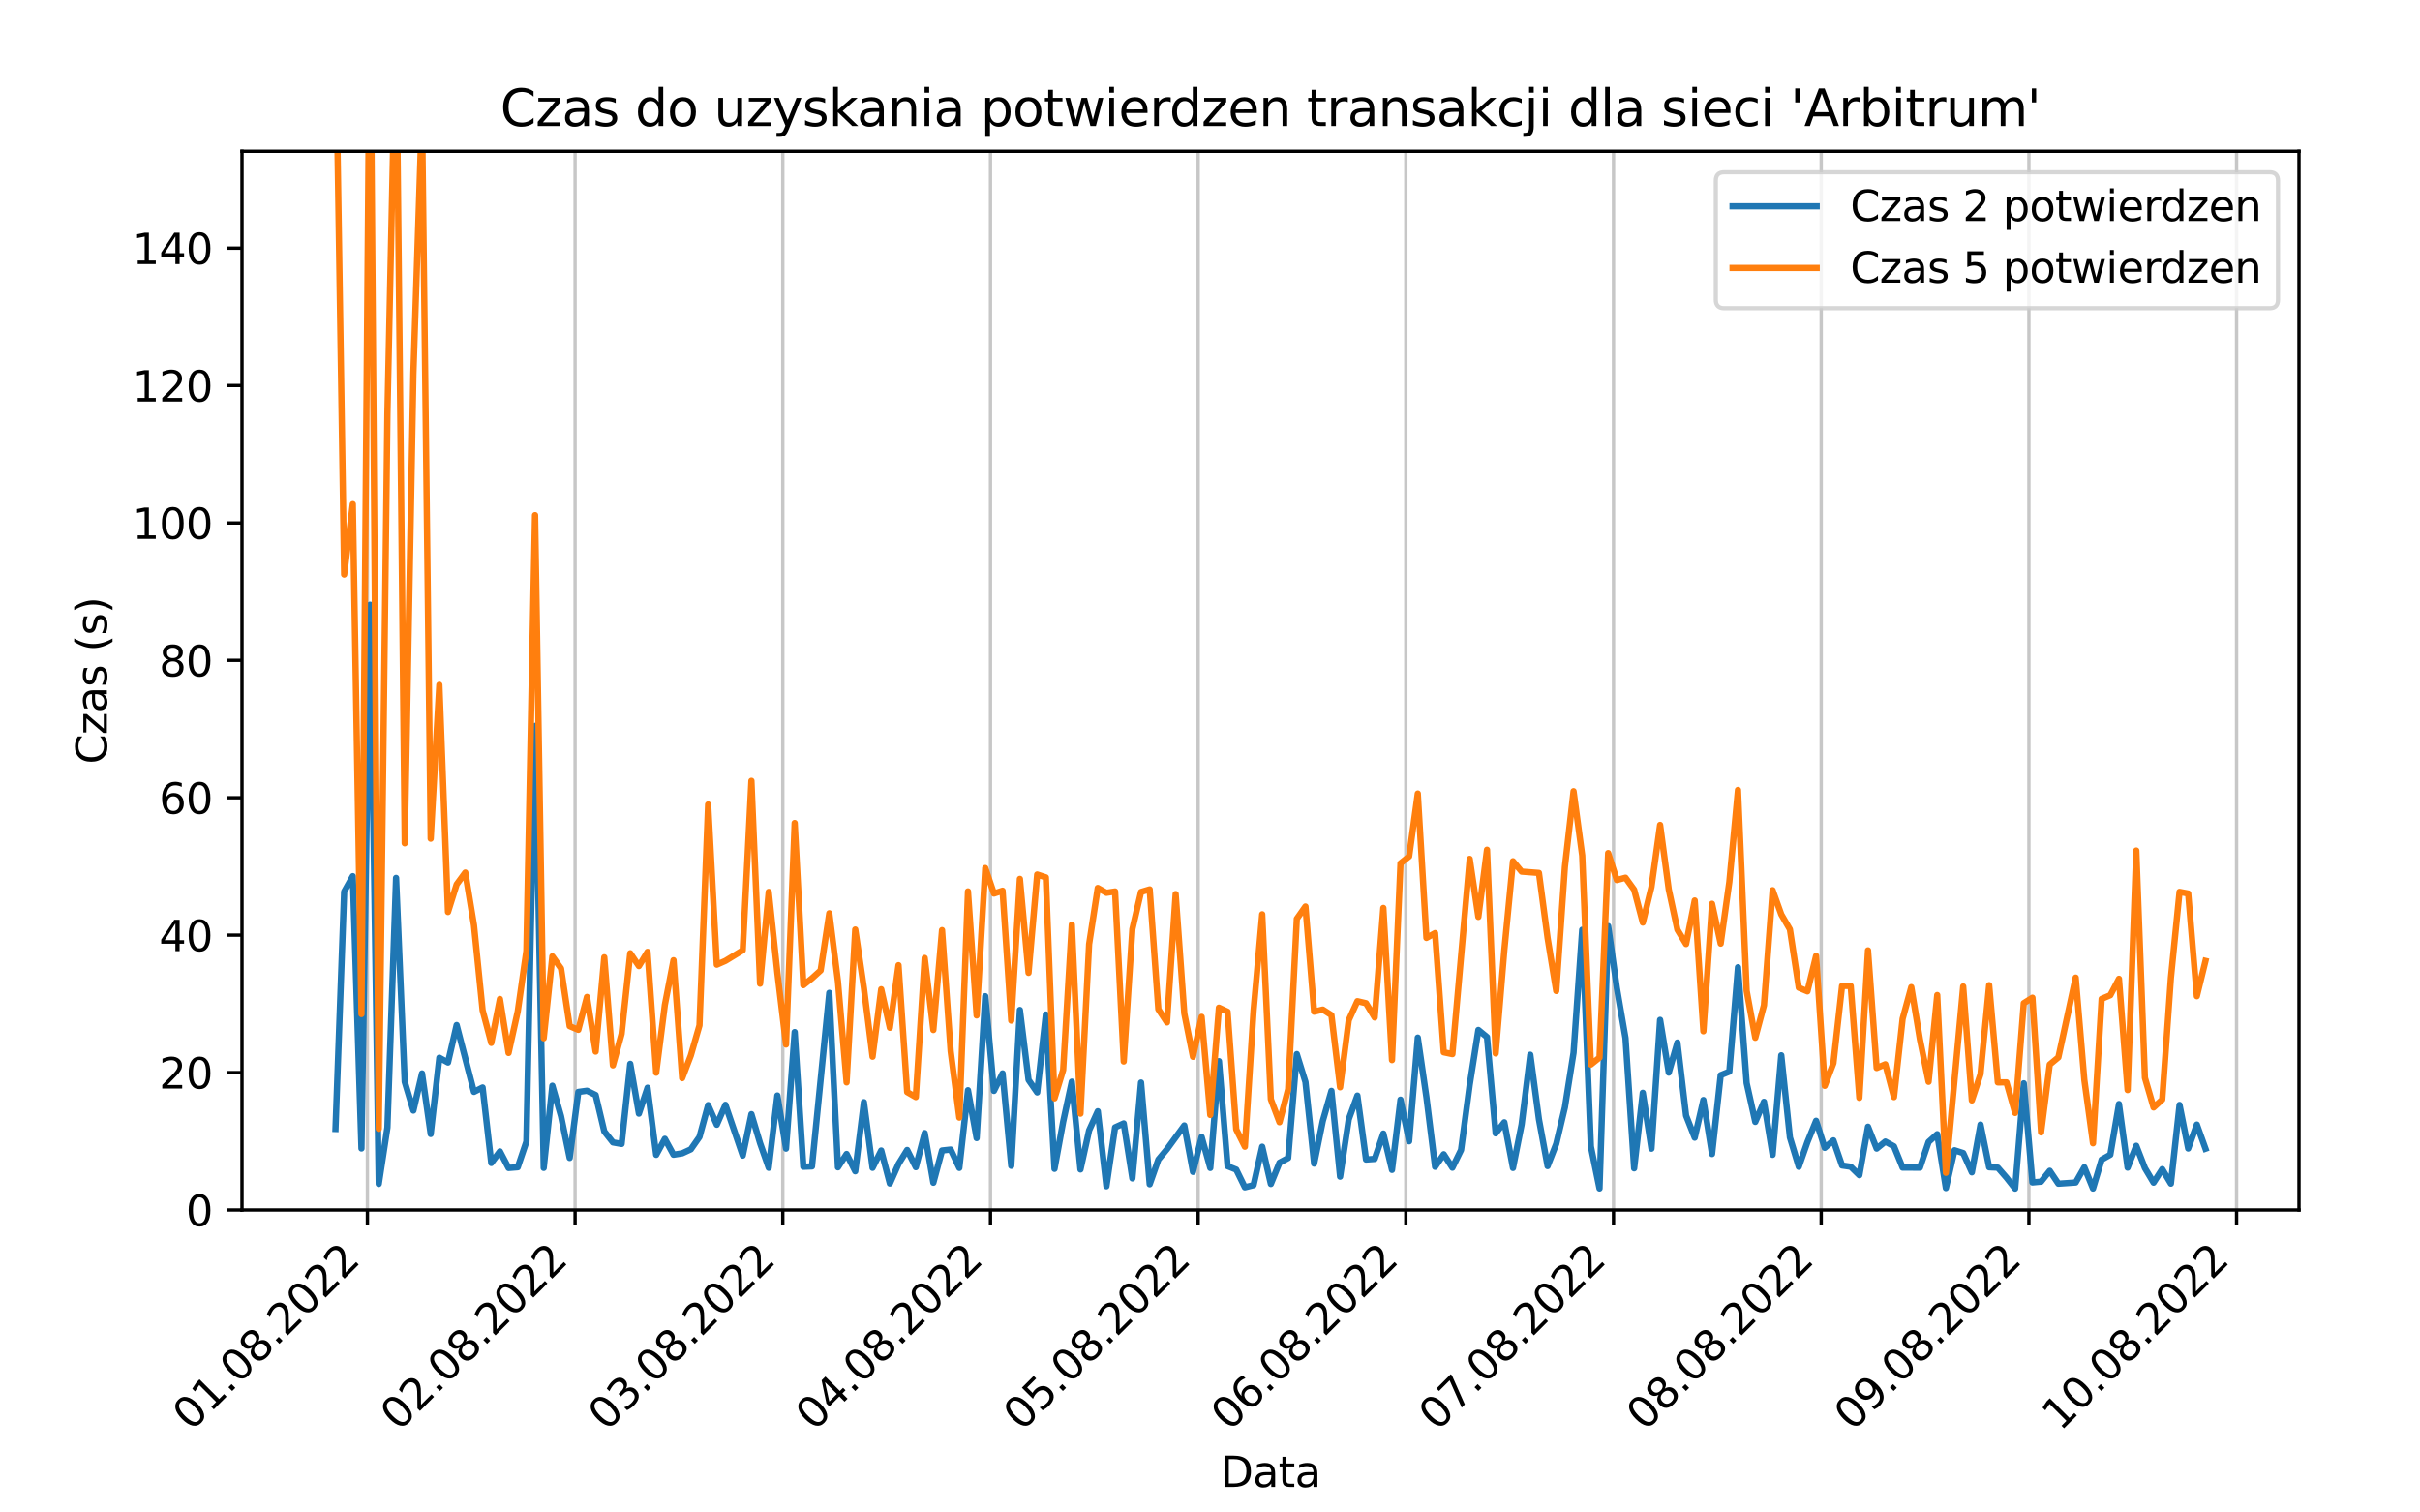 <?xml version="1.0" encoding="utf-8" standalone="no"?>
<!DOCTYPE svg PUBLIC "-//W3C//DTD SVG 1.1//EN"
  "http://www.w3.org/Graphics/SVG/1.1/DTD/svg11.dtd">
<svg xmlns:xlink="http://www.w3.org/1999/xlink" width="576pt" height="360pt" viewBox="0 0 576 360" xmlns="http://www.w3.org/2000/svg" version="1.1">
 <defs>
  <style type="text/css">*{stroke-linejoin: round; stroke-linecap: butt}</style>
 </defs>
 <g id="figure_1">
  <g id="patch_1">
   <path d="M 0 360 
L 576 360 
L 576 0 
L 0 0 
z
" style="fill: #ffffff"/>
  </g>
  <g id="axes_1">
   <g id="patch_2">
    <path d="M 57.6 288 
L 547.2 288 
L 547.2 36 
L 57.6 36 
z
" style="fill: #ffffff"/>
   </g>
   <g id="matplotlib.axis_1">
    <g id="xtick_1">
     <g id="line2d_1">
      <path d="M 87.451 288 
L 87.451 36 
" clip-path="url(#p857c6079a5)" style="fill: none; stroke: #b0b0b0; stroke-opacity: 0.7; stroke-width: 0.8; stroke-linecap: square"/>
     </g>
     <g id="line2d_2">
      <defs>
       <path id="m5931362753" d="M 0 0 
L 0 3.5 
" style="stroke: #000000; stroke-width: 0.8"/>
      </defs>
      <g>
       <use xlink:href="#m5931362753" x="87.451" y="288" style="stroke: #000000; stroke-width: 0.8"/>
      </g>
     </g>
     <g id="text_1">
      <!-- 01.08.2022 -->
      <g transform="translate(45.494 340.859)rotate(-45)scale(0.1 -0.1)">
       <defs>
        <path id="DejaVuSans-30" d="M 2034 4250 
Q 1547 4250 1301 3770 
Q 1056 3291 1056 2328 
Q 1056 1369 1301 889 
Q 1547 409 2034 409 
Q 2525 409 2770 889 
Q 3016 1369 3016 2328 
Q 3016 3291 2770 3770 
Q 2525 4250 2034 4250 
z
M 2034 4750 
Q 2819 4750 3233 4129 
Q 3647 3509 3647 2328 
Q 3647 1150 3233 529 
Q 2819 -91 2034 -91 
Q 1250 -91 836 529 
Q 422 1150 422 2328 
Q 422 3509 836 4129 
Q 1250 4750 2034 4750 
z
" transform="scale(0.016)"/>
        <path id="DejaVuSans-31" d="M 794 531 
L 1825 531 
L 1825 4091 
L 703 3866 
L 703 4441 
L 1819 4666 
L 2450 4666 
L 2450 531 
L 3481 531 
L 3481 0 
L 794 0 
L 794 531 
z
" transform="scale(0.016)"/>
        <path id="DejaVuSans-2e" d="M 684 794 
L 1344 794 
L 1344 0 
L 684 0 
L 684 794 
z
" transform="scale(0.016)"/>
        <path id="DejaVuSans-38" d="M 2034 2216 
Q 1584 2216 1326 1975 
Q 1069 1734 1069 1313 
Q 1069 891 1326 650 
Q 1584 409 2034 409 
Q 2484 409 2743 651 
Q 3003 894 3003 1313 
Q 3003 1734 2745 1975 
Q 2488 2216 2034 2216 
z
M 1403 2484 
Q 997 2584 770 2862 
Q 544 3141 544 3541 
Q 544 4100 942 4425 
Q 1341 4750 2034 4750 
Q 2731 4750 3128 4425 
Q 3525 4100 3525 3541 
Q 3525 3141 3298 2862 
Q 3072 2584 2669 2484 
Q 3125 2378 3379 2068 
Q 3634 1759 3634 1313 
Q 3634 634 3220 271 
Q 2806 -91 2034 -91 
Q 1263 -91 848 271 
Q 434 634 434 1313 
Q 434 1759 690 2068 
Q 947 2378 1403 2484 
z
M 1172 3481 
Q 1172 3119 1398 2916 
Q 1625 2713 2034 2713 
Q 2441 2713 2670 2916 
Q 2900 3119 2900 3481 
Q 2900 3844 2670 4047 
Q 2441 4250 2034 4250 
Q 1625 4250 1398 4047 
Q 1172 3844 1172 3481 
z
" transform="scale(0.016)"/>
        <path id="DejaVuSans-32" d="M 1228 531 
L 3431 531 
L 3431 0 
L 469 0 
L 469 531 
Q 828 903 1448 1529 
Q 2069 2156 2228 2338 
Q 2531 2678 2651 2914 
Q 2772 3150 2772 3378 
Q 2772 3750 2511 3984 
Q 2250 4219 1831 4219 
Q 1534 4219 1204 4116 
Q 875 4013 500 3803 
L 500 4441 
Q 881 4594 1212 4672 
Q 1544 4750 1819 4750 
Q 2544 4750 2975 4387 
Q 3406 4025 3406 3419 
Q 3406 3131 3298 2873 
Q 3191 2616 2906 2266 
Q 2828 2175 2409 1742 
Q 1991 1309 1228 531 
z
" transform="scale(0.016)"/>
       </defs>
       <use xlink:href="#DejaVuSans-30"/>
       <use xlink:href="#DejaVuSans-31" x="63.623"/>
       <use xlink:href="#DejaVuSans-2e" x="127.246"/>
       <use xlink:href="#DejaVuSans-30" x="159.033"/>
       <use xlink:href="#DejaVuSans-38" x="222.656"/>
       <use xlink:href="#DejaVuSans-2e" x="286.279"/>
       <use xlink:href="#DejaVuSans-32" x="318.066"/>
       <use xlink:href="#DejaVuSans-30" x="381.689"/>
       <use xlink:href="#DejaVuSans-32" x="445.312"/>
       <use xlink:href="#DejaVuSans-32" x="508.936"/>
      </g>
     </g>
    </g>
    <g id="xtick_2">
     <g id="line2d_3">
      <path d="M 136.883 288 
L 136.883 36 
" clip-path="url(#p857c6079a5)" style="fill: none; stroke: #b0b0b0; stroke-opacity: 0.7; stroke-width: 0.8; stroke-linecap: square"/>
     </g>
     <g id="line2d_4">
      <g>
       <use xlink:href="#m5931362753" x="136.883" y="288" style="stroke: #000000; stroke-width: 0.8"/>
      </g>
     </g>
     <g id="text_2">
      <!-- 02.08.2022 -->
      <g transform="translate(94.927 340.859)rotate(-45)scale(0.1 -0.1)">
       <use xlink:href="#DejaVuSans-30"/>
       <use xlink:href="#DejaVuSans-32" x="63.623"/>
       <use xlink:href="#DejaVuSans-2e" x="127.246"/>
       <use xlink:href="#DejaVuSans-30" x="159.033"/>
       <use xlink:href="#DejaVuSans-38" x="222.656"/>
       <use xlink:href="#DejaVuSans-2e" x="286.279"/>
       <use xlink:href="#DejaVuSans-32" x="318.066"/>
       <use xlink:href="#DejaVuSans-30" x="381.689"/>
       <use xlink:href="#DejaVuSans-32" x="445.312"/>
       <use xlink:href="#DejaVuSans-32" x="508.936"/>
      </g>
     </g>
    </g>
    <g id="xtick_3">
     <g id="line2d_5">
      <path d="M 186.316 288 
L 186.316 36 
" clip-path="url(#p857c6079a5)" style="fill: none; stroke: #b0b0b0; stroke-opacity: 0.7; stroke-width: 0.8; stroke-linecap: square"/>
     </g>
     <g id="line2d_6">
      <g>
       <use xlink:href="#m5931362753" x="186.316" y="288" style="stroke: #000000; stroke-width: 0.8"/>
      </g>
     </g>
     <g id="text_3">
      <!-- 03.08.2022 -->
      <g transform="translate(144.359 340.859)rotate(-45)scale(0.1 -0.1)">
       <defs>
        <path id="DejaVuSans-33" d="M 2597 2516 
Q 3050 2419 3304 2112 
Q 3559 1806 3559 1356 
Q 3559 666 3084 287 
Q 2609 -91 1734 -91 
Q 1441 -91 1130 -33 
Q 819 25 488 141 
L 488 750 
Q 750 597 1062 519 
Q 1375 441 1716 441 
Q 2309 441 2620 675 
Q 2931 909 2931 1356 
Q 2931 1769 2642 2001 
Q 2353 2234 1838 2234 
L 1294 2234 
L 1294 2753 
L 1863 2753 
Q 2328 2753 2575 2939 
Q 2822 3125 2822 3475 
Q 2822 3834 2567 4026 
Q 2313 4219 1838 4219 
Q 1578 4219 1281 4162 
Q 984 4106 628 3988 
L 628 4550 
Q 988 4650 1302 4700 
Q 1616 4750 1894 4750 
Q 2613 4750 3031 4423 
Q 3450 4097 3450 3541 
Q 3450 3153 3228 2886 
Q 3006 2619 2597 2516 
z
" transform="scale(0.016)"/>
       </defs>
       <use xlink:href="#DejaVuSans-30"/>
       <use xlink:href="#DejaVuSans-33" x="63.623"/>
       <use xlink:href="#DejaVuSans-2e" x="127.246"/>
       <use xlink:href="#DejaVuSans-30" x="159.033"/>
       <use xlink:href="#DejaVuSans-38" x="222.656"/>
       <use xlink:href="#DejaVuSans-2e" x="286.279"/>
       <use xlink:href="#DejaVuSans-32" x="318.066"/>
       <use xlink:href="#DejaVuSans-30" x="381.689"/>
       <use xlink:href="#DejaVuSans-32" x="445.312"/>
       <use xlink:href="#DejaVuSans-32" x="508.936"/>
      </g>
     </g>
    </g>
    <g id="xtick_4">
     <g id="line2d_7">
      <path d="M 235.748 288 
L 235.748 36 
" clip-path="url(#p857c6079a5)" style="fill: none; stroke: #b0b0b0; stroke-opacity: 0.7; stroke-width: 0.8; stroke-linecap: square"/>
     </g>
     <g id="line2d_8">
      <g>
       <use xlink:href="#m5931362753" x="235.748" y="288" style="stroke: #000000; stroke-width: 0.8"/>
      </g>
     </g>
     <g id="text_4">
      <!-- 04.08.2022 -->
      <g transform="translate(193.791 340.859)rotate(-45)scale(0.1 -0.1)">
       <defs>
        <path id="DejaVuSans-34" d="M 2419 4116 
L 825 1625 
L 2419 1625 
L 2419 4116 
z
M 2253 4666 
L 3047 4666 
L 3047 1625 
L 3713 1625 
L 3713 1100 
L 3047 1100 
L 3047 0 
L 2419 0 
L 2419 1100 
L 313 1100 
L 313 1709 
L 2253 4666 
z
" transform="scale(0.016)"/>
       </defs>
       <use xlink:href="#DejaVuSans-30"/>
       <use xlink:href="#DejaVuSans-34" x="63.623"/>
       <use xlink:href="#DejaVuSans-2e" x="127.246"/>
       <use xlink:href="#DejaVuSans-30" x="159.033"/>
       <use xlink:href="#DejaVuSans-38" x="222.656"/>
       <use xlink:href="#DejaVuSans-2e" x="286.279"/>
       <use xlink:href="#DejaVuSans-32" x="318.066"/>
       <use xlink:href="#DejaVuSans-30" x="381.689"/>
       <use xlink:href="#DejaVuSans-32" x="445.312"/>
       <use xlink:href="#DejaVuSans-32" x="508.936"/>
      </g>
     </g>
    </g>
    <g id="xtick_5">
     <g id="line2d_9">
      <path d="M 285.18 288 
L 285.18 36 
" clip-path="url(#p857c6079a5)" style="fill: none; stroke: #b0b0b0; stroke-opacity: 0.7; stroke-width: 0.8; stroke-linecap: square"/>
     </g>
     <g id="line2d_10">
      <g>
       <use xlink:href="#m5931362753" x="285.18" y="288" style="stroke: #000000; stroke-width: 0.8"/>
      </g>
     </g>
     <g id="text_5">
      <!-- 05.08.2022 -->
      <g transform="translate(243.223 340.859)rotate(-45)scale(0.1 -0.1)">
       <defs>
        <path id="DejaVuSans-35" d="M 691 4666 
L 3169 4666 
L 3169 4134 
L 1269 4134 
L 1269 2991 
Q 1406 3038 1543 3061 
Q 1681 3084 1819 3084 
Q 2600 3084 3056 2656 
Q 3513 2228 3513 1497 
Q 3513 744 3044 326 
Q 2575 -91 1722 -91 
Q 1428 -91 1123 -41 
Q 819 9 494 109 
L 494 744 
Q 775 591 1075 516 
Q 1375 441 1709 441 
Q 2250 441 2565 725 
Q 2881 1009 2881 1497 
Q 2881 1984 2565 2268 
Q 2250 2553 1709 2553 
Q 1456 2553 1204 2497 
Q 953 2441 691 2322 
L 691 4666 
z
" transform="scale(0.016)"/>
       </defs>
       <use xlink:href="#DejaVuSans-30"/>
       <use xlink:href="#DejaVuSans-35" x="63.623"/>
       <use xlink:href="#DejaVuSans-2e" x="127.246"/>
       <use xlink:href="#DejaVuSans-30" x="159.033"/>
       <use xlink:href="#DejaVuSans-38" x="222.656"/>
       <use xlink:href="#DejaVuSans-2e" x="286.279"/>
       <use xlink:href="#DejaVuSans-32" x="318.066"/>
       <use xlink:href="#DejaVuSans-30" x="381.689"/>
       <use xlink:href="#DejaVuSans-32" x="445.312"/>
       <use xlink:href="#DejaVuSans-32" x="508.936"/>
      </g>
     </g>
    </g>
    <g id="xtick_6">
     <g id="line2d_11">
      <path d="M 334.613 288 
L 334.613 36 
" clip-path="url(#p857c6079a5)" style="fill: none; stroke: #b0b0b0; stroke-opacity: 0.7; stroke-width: 0.8; stroke-linecap: square"/>
     </g>
     <g id="line2d_12">
      <g>
       <use xlink:href="#m5931362753" x="334.613" y="288" style="stroke: #000000; stroke-width: 0.8"/>
      </g>
     </g>
     <g id="text_6">
      <!-- 06.08.2022 -->
      <g transform="translate(292.656 340.859)rotate(-45)scale(0.1 -0.1)">
       <defs>
        <path id="DejaVuSans-36" d="M 2113 2584 
Q 1688 2584 1439 2293 
Q 1191 2003 1191 1497 
Q 1191 994 1439 701 
Q 1688 409 2113 409 
Q 2538 409 2786 701 
Q 3034 994 3034 1497 
Q 3034 2003 2786 2293 
Q 2538 2584 2113 2584 
z
M 3366 4563 
L 3366 3988 
Q 3128 4100 2886 4159 
Q 2644 4219 2406 4219 
Q 1781 4219 1451 3797 
Q 1122 3375 1075 2522 
Q 1259 2794 1537 2939 
Q 1816 3084 2150 3084 
Q 2853 3084 3261 2657 
Q 3669 2231 3669 1497 
Q 3669 778 3244 343 
Q 2819 -91 2113 -91 
Q 1303 -91 875 529 
Q 447 1150 447 2328 
Q 447 3434 972 4092 
Q 1497 4750 2381 4750 
Q 2619 4750 2861 4703 
Q 3103 4656 3366 4563 
z
" transform="scale(0.016)"/>
       </defs>
       <use xlink:href="#DejaVuSans-30"/>
       <use xlink:href="#DejaVuSans-36" x="63.623"/>
       <use xlink:href="#DejaVuSans-2e" x="127.246"/>
       <use xlink:href="#DejaVuSans-30" x="159.033"/>
       <use xlink:href="#DejaVuSans-38" x="222.656"/>
       <use xlink:href="#DejaVuSans-2e" x="286.279"/>
       <use xlink:href="#DejaVuSans-32" x="318.066"/>
       <use xlink:href="#DejaVuSans-30" x="381.689"/>
       <use xlink:href="#DejaVuSans-32" x="445.312"/>
       <use xlink:href="#DejaVuSans-32" x="508.936"/>
      </g>
     </g>
    </g>
    <g id="xtick_7">
     <g id="line2d_13">
      <path d="M 384.045 288 
L 384.045 36 
" clip-path="url(#p857c6079a5)" style="fill: none; stroke: #b0b0b0; stroke-opacity: 0.7; stroke-width: 0.8; stroke-linecap: square"/>
     </g>
     <g id="line2d_14">
      <g>
       <use xlink:href="#m5931362753" x="384.045" y="288" style="stroke: #000000; stroke-width: 0.8"/>
      </g>
     </g>
     <g id="text_7">
      <!-- 07.08.2022 -->
      <g transform="translate(342.088 340.859)rotate(-45)scale(0.1 -0.1)">
       <defs>
        <path id="DejaVuSans-37" d="M 525 4666 
L 3525 4666 
L 3525 4397 
L 1831 0 
L 1172 0 
L 2766 4134 
L 525 4134 
L 525 4666 
z
" transform="scale(0.016)"/>
       </defs>
       <use xlink:href="#DejaVuSans-30"/>
       <use xlink:href="#DejaVuSans-37" x="63.623"/>
       <use xlink:href="#DejaVuSans-2e" x="127.246"/>
       <use xlink:href="#DejaVuSans-30" x="159.033"/>
       <use xlink:href="#DejaVuSans-38" x="222.656"/>
       <use xlink:href="#DejaVuSans-2e" x="286.279"/>
       <use xlink:href="#DejaVuSans-32" x="318.066"/>
       <use xlink:href="#DejaVuSans-30" x="381.689"/>
       <use xlink:href="#DejaVuSans-32" x="445.312"/>
       <use xlink:href="#DejaVuSans-32" x="508.936"/>
      </g>
     </g>
    </g>
    <g id="xtick_8">
     <g id="line2d_15">
      <path d="M 433.477 288 
L 433.477 36 
" clip-path="url(#p857c6079a5)" style="fill: none; stroke: #b0b0b0; stroke-opacity: 0.7; stroke-width: 0.8; stroke-linecap: square"/>
     </g>
     <g id="line2d_16">
      <g>
       <use xlink:href="#m5931362753" x="433.477" y="288" style="stroke: #000000; stroke-width: 0.8"/>
      </g>
     </g>
     <g id="text_8">
      <!-- 08.08.2022 -->
      <g transform="translate(391.52 340.859)rotate(-45)scale(0.1 -0.1)">
       <use xlink:href="#DejaVuSans-30"/>
       <use xlink:href="#DejaVuSans-38" x="63.623"/>
       <use xlink:href="#DejaVuSans-2e" x="127.246"/>
       <use xlink:href="#DejaVuSans-30" x="159.033"/>
       <use xlink:href="#DejaVuSans-38" x="222.656"/>
       <use xlink:href="#DejaVuSans-2e" x="286.279"/>
       <use xlink:href="#DejaVuSans-32" x="318.066"/>
       <use xlink:href="#DejaVuSans-30" x="381.689"/>
       <use xlink:href="#DejaVuSans-32" x="445.312"/>
       <use xlink:href="#DejaVuSans-32" x="508.936"/>
      </g>
     </g>
    </g>
    <g id="xtick_9">
     <g id="line2d_17">
      <path d="M 482.909 288 
L 482.909 36 
" clip-path="url(#p857c6079a5)" style="fill: none; stroke: #b0b0b0; stroke-opacity: 0.7; stroke-width: 0.8; stroke-linecap: square"/>
     </g>
     <g id="line2d_18">
      <g>
       <use xlink:href="#m5931362753" x="482.909" y="288" style="stroke: #000000; stroke-width: 0.8"/>
      </g>
     </g>
     <g id="text_9">
      <!-- 09.08.2022 -->
      <g transform="translate(440.953 340.859)rotate(-45)scale(0.1 -0.1)">
       <defs>
        <path id="DejaVuSans-39" d="M 703 97 
L 703 672 
Q 941 559 1184 500 
Q 1428 441 1663 441 
Q 2288 441 2617 861 
Q 2947 1281 2994 2138 
Q 2813 1869 2534 1725 
Q 2256 1581 1919 1581 
Q 1219 1581 811 2004 
Q 403 2428 403 3163 
Q 403 3881 828 4315 
Q 1253 4750 1959 4750 
Q 2769 4750 3195 4129 
Q 3622 3509 3622 2328 
Q 3622 1225 3098 567 
Q 2575 -91 1691 -91 
Q 1453 -91 1209 -44 
Q 966 3 703 97 
z
M 1959 2075 
Q 2384 2075 2632 2365 
Q 2881 2656 2881 3163 
Q 2881 3666 2632 3958 
Q 2384 4250 1959 4250 
Q 1534 4250 1286 3958 
Q 1038 3666 1038 3163 
Q 1038 2656 1286 2365 
Q 1534 2075 1959 2075 
z
" transform="scale(0.016)"/>
       </defs>
       <use xlink:href="#DejaVuSans-30"/>
       <use xlink:href="#DejaVuSans-39" x="63.623"/>
       <use xlink:href="#DejaVuSans-2e" x="127.246"/>
       <use xlink:href="#DejaVuSans-30" x="159.033"/>
       <use xlink:href="#DejaVuSans-38" x="222.656"/>
       <use xlink:href="#DejaVuSans-2e" x="286.279"/>
       <use xlink:href="#DejaVuSans-32" x="318.066"/>
       <use xlink:href="#DejaVuSans-30" x="381.689"/>
       <use xlink:href="#DejaVuSans-32" x="445.312"/>
       <use xlink:href="#DejaVuSans-32" x="508.936"/>
      </g>
     </g>
    </g>
    <g id="xtick_10">
     <g id="line2d_19">
      <path d="M 532.342 288 
L 532.342 36 
" clip-path="url(#p857c6079a5)" style="fill: none; stroke: #b0b0b0; stroke-opacity: 0.7; stroke-width: 0.8; stroke-linecap: square"/>
     </g>
     <g id="line2d_20">
      <g>
       <use xlink:href="#m5931362753" x="532.342" y="288" style="stroke: #000000; stroke-width: 0.8"/>
      </g>
     </g>
     <g id="text_10">
      <!-- 10.08.2022 -->
      <g transform="translate(490.385 340.859)rotate(-45)scale(0.1 -0.1)">
       <use xlink:href="#DejaVuSans-31"/>
       <use xlink:href="#DejaVuSans-30" x="63.623"/>
       <use xlink:href="#DejaVuSans-2e" x="127.246"/>
       <use xlink:href="#DejaVuSans-30" x="159.033"/>
       <use xlink:href="#DejaVuSans-38" x="222.656"/>
       <use xlink:href="#DejaVuSans-2e" x="286.279"/>
       <use xlink:href="#DejaVuSans-32" x="318.066"/>
       <use xlink:href="#DejaVuSans-30" x="381.689"/>
       <use xlink:href="#DejaVuSans-32" x="445.312"/>
       <use xlink:href="#DejaVuSans-32" x="508.936"/>
      </g>
     </g>
    </g>
    <g id="text_11">
     <!-- Data -->
     <g transform="translate(290.462 353.928)scale(0.1 -0.1)">
      <defs>
       <path id="DejaVuSans-44" d="M 1259 4147 
L 1259 519 
L 2022 519 
Q 2988 519 3436 956 
Q 3884 1394 3884 2338 
Q 3884 3275 3436 3711 
Q 2988 4147 2022 4147 
L 1259 4147 
z
M 628 4666 
L 1925 4666 
Q 3281 4666 3915 4102 
Q 4550 3538 4550 2338 
Q 4550 1131 3912 565 
Q 3275 0 1925 0 
L 628 0 
L 628 4666 
z
" transform="scale(0.016)"/>
       <path id="DejaVuSans-61" d="M 2194 1759 
Q 1497 1759 1228 1600 
Q 959 1441 959 1056 
Q 959 750 1161 570 
Q 1363 391 1709 391 
Q 2188 391 2477 730 
Q 2766 1069 2766 1631 
L 2766 1759 
L 2194 1759 
z
M 3341 1997 
L 3341 0 
L 2766 0 
L 2766 531 
Q 2569 213 2275 61 
Q 1981 -91 1556 -91 
Q 1019 -91 701 211 
Q 384 513 384 1019 
Q 384 1609 779 1909 
Q 1175 2209 1959 2209 
L 2766 2209 
L 2766 2266 
Q 2766 2663 2505 2880 
Q 2244 3097 1772 3097 
Q 1472 3097 1187 3025 
Q 903 2953 641 2809 
L 641 3341 
Q 956 3463 1253 3523 
Q 1550 3584 1831 3584 
Q 2591 3584 2966 3190 
Q 3341 2797 3341 1997 
z
" transform="scale(0.016)"/>
       <path id="DejaVuSans-74" d="M 1172 4494 
L 1172 3500 
L 2356 3500 
L 2356 3053 
L 1172 3053 
L 1172 1153 
Q 1172 725 1289 603 
Q 1406 481 1766 481 
L 2356 481 
L 2356 0 
L 1766 0 
Q 1100 0 847 248 
Q 594 497 594 1153 
L 594 3053 
L 172 3053 
L 172 3500 
L 594 3500 
L 594 4494 
L 1172 4494 
z
" transform="scale(0.016)"/>
      </defs>
      <use xlink:href="#DejaVuSans-44"/>
      <use xlink:href="#DejaVuSans-61" x="77.002"/>
      <use xlink:href="#DejaVuSans-74" x="138.281"/>
      <use xlink:href="#DejaVuSans-61" x="177.49"/>
     </g>
    </g>
   </g>
   <g id="matplotlib.axis_2">
    <g id="ytick_1">
     <g id="line2d_21">
      <defs>
       <path id="m936ec0ff7c" d="M 0 0 
L -3.5 0 
" style="stroke: #000000; stroke-width: 0.8"/>
      </defs>
      <g>
       <use xlink:href="#m936ec0ff7c" x="57.6" y="288" style="stroke: #000000; stroke-width: 0.8"/>
      </g>
     </g>
     <g id="text_12">
      <!-- 0 -->
      <g transform="translate(44.237 291.799)scale(0.1 -0.1)">
       <use xlink:href="#DejaVuSans-30"/>
      </g>
     </g>
    </g>
    <g id="ytick_2">
     <g id="line2d_22">
      <g>
       <use xlink:href="#m936ec0ff7c" x="57.6" y="255.294" style="stroke: #000000; stroke-width: 0.8"/>
      </g>
     </g>
     <g id="text_13">
      <!-- 20 -->
      <g transform="translate(37.875 259.093)scale(0.1 -0.1)">
       <use xlink:href="#DejaVuSans-32"/>
       <use xlink:href="#DejaVuSans-30" x="63.623"/>
      </g>
     </g>
    </g>
    <g id="ytick_3">
     <g id="line2d_23">
      <g>
       <use xlink:href="#m936ec0ff7c" x="57.6" y="222.588" style="stroke: #000000; stroke-width: 0.8"/>
      </g>
     </g>
     <g id="text_14">
      <!-- 40 -->
      <g transform="translate(37.875 226.387)scale(0.1 -0.1)">
       <use xlink:href="#DejaVuSans-34"/>
       <use xlink:href="#DejaVuSans-30" x="63.623"/>
      </g>
     </g>
    </g>
    <g id="ytick_4">
     <g id="line2d_24">
      <g>
       <use xlink:href="#m936ec0ff7c" x="57.6" y="189.882" style="stroke: #000000; stroke-width: 0.8"/>
      </g>
     </g>
     <g id="text_15">
      <!-- 60 -->
      <g transform="translate(37.875 193.682)scale(0.1 -0.1)">
       <use xlink:href="#DejaVuSans-36"/>
       <use xlink:href="#DejaVuSans-30" x="63.623"/>
      </g>
     </g>
    </g>
    <g id="ytick_5">
     <g id="line2d_25">
      <g>
       <use xlink:href="#m936ec0ff7c" x="57.6" y="157.176" style="stroke: #000000; stroke-width: 0.8"/>
      </g>
     </g>
     <g id="text_16">
      <!-- 80 -->
      <g transform="translate(37.875 160.976)scale(0.1 -0.1)">
       <use xlink:href="#DejaVuSans-38"/>
       <use xlink:href="#DejaVuSans-30" x="63.623"/>
      </g>
     </g>
    </g>
    <g id="ytick_6">
     <g id="line2d_26">
      <g>
       <use xlink:href="#m936ec0ff7c" x="57.6" y="124.471" style="stroke: #000000; stroke-width: 0.8"/>
      </g>
     </g>
     <g id="text_17">
      <!-- 100 -->
      <g transform="translate(31.512 128.27)scale(0.1 -0.1)">
       <use xlink:href="#DejaVuSans-31"/>
       <use xlink:href="#DejaVuSans-30" x="63.623"/>
       <use xlink:href="#DejaVuSans-30" x="127.246"/>
      </g>
     </g>
    </g>
    <g id="ytick_7">
     <g id="line2d_27">
      <g>
       <use xlink:href="#m936ec0ff7c" x="57.6" y="91.765" style="stroke: #000000; stroke-width: 0.8"/>
      </g>
     </g>
     <g id="text_18">
      <!-- 120 -->
      <g transform="translate(31.512 95.564)scale(0.1 -0.1)">
       <use xlink:href="#DejaVuSans-31"/>
       <use xlink:href="#DejaVuSans-32" x="63.623"/>
       <use xlink:href="#DejaVuSans-30" x="127.246"/>
      </g>
     </g>
    </g>
    <g id="ytick_8">
     <g id="line2d_28">
      <g>
       <use xlink:href="#m936ec0ff7c" x="57.6" y="59.059" style="stroke: #000000; stroke-width: 0.8"/>
      </g>
     </g>
     <g id="text_19">
      <!-- 140 -->
      <g transform="translate(31.512 62.858)scale(0.1 -0.1)">
       <use xlink:href="#DejaVuSans-31"/>
       <use xlink:href="#DejaVuSans-34" x="63.623"/>
       <use xlink:href="#DejaVuSans-30" x="127.246"/>
      </g>
     </g>
    </g>
    <g id="text_20">
     <!-- Czas (s) -->
     <g transform="translate(25.433 181.88)rotate(-90)scale(0.1 -0.1)">
      <defs>
       <path id="DejaVuSans-43" d="M 4122 4306 
L 4122 3641 
Q 3803 3938 3442 4084 
Q 3081 4231 2675 4231 
Q 1875 4231 1450 3742 
Q 1025 3253 1025 2328 
Q 1025 1406 1450 917 
Q 1875 428 2675 428 
Q 3081 428 3442 575 
Q 3803 722 4122 1019 
L 4122 359 
Q 3791 134 3420 21 
Q 3050 -91 2638 -91 
Q 1578 -91 968 557 
Q 359 1206 359 2328 
Q 359 3453 968 4101 
Q 1578 4750 2638 4750 
Q 3056 4750 3426 4639 
Q 3797 4528 4122 4306 
z
" transform="scale(0.016)"/>
       <path id="DejaVuSans-7a" d="M 353 3500 
L 3084 3500 
L 3084 2975 
L 922 459 
L 3084 459 
L 3084 0 
L 275 0 
L 275 525 
L 2438 3041 
L 353 3041 
L 353 3500 
z
" transform="scale(0.016)"/>
       <path id="DejaVuSans-73" d="M 2834 3397 
L 2834 2853 
Q 2591 2978 2328 3040 
Q 2066 3103 1784 3103 
Q 1356 3103 1142 2972 
Q 928 2841 928 2578 
Q 928 2378 1081 2264 
Q 1234 2150 1697 2047 
L 1894 2003 
Q 2506 1872 2764 1633 
Q 3022 1394 3022 966 
Q 3022 478 2636 193 
Q 2250 -91 1575 -91 
Q 1294 -91 989 -36 
Q 684 19 347 128 
L 347 722 
Q 666 556 975 473 
Q 1284 391 1588 391 
Q 1994 391 2212 530 
Q 2431 669 2431 922 
Q 2431 1156 2273 1281 
Q 2116 1406 1581 1522 
L 1381 1569 
Q 847 1681 609 1914 
Q 372 2147 372 2553 
Q 372 3047 722 3315 
Q 1072 3584 1716 3584 
Q 2034 3584 2315 3537 
Q 2597 3491 2834 3397 
z
" transform="scale(0.016)"/>
       <path id="DejaVuSans-20" transform="scale(0.016)"/>
       <path id="DejaVuSans-28" d="M 1984 4856 
Q 1566 4138 1362 3434 
Q 1159 2731 1159 2009 
Q 1159 1288 1364 580 
Q 1569 -128 1984 -844 
L 1484 -844 
Q 1016 -109 783 600 
Q 550 1309 550 2009 
Q 550 2706 781 3412 
Q 1013 4119 1484 4856 
L 1984 4856 
z
" transform="scale(0.016)"/>
       <path id="DejaVuSans-29" d="M 513 4856 
L 1013 4856 
Q 1481 4119 1714 3412 
Q 1947 2706 1947 2009 
Q 1947 1309 1714 600 
Q 1481 -109 1013 -844 
L 513 -844 
Q 928 -128 1133 580 
Q 1338 1288 1338 2009 
Q 1338 2731 1133 3434 
Q 928 4138 513 4856 
z
" transform="scale(0.016)"/>
      </defs>
      <use xlink:href="#DejaVuSans-43"/>
      <use xlink:href="#DejaVuSans-7a" x="69.824"/>
      <use xlink:href="#DejaVuSans-61" x="122.314"/>
      <use xlink:href="#DejaVuSans-73" x="183.594"/>
      <use xlink:href="#DejaVuSans-20" x="235.693"/>
      <use xlink:href="#DejaVuSans-28" x="267.48"/>
      <use xlink:href="#DejaVuSans-73" x="306.494"/>
      <use xlink:href="#DejaVuSans-29" x="358.594"/>
     </g>
    </g>
   </g>
   <g id="line2d_29">
    <path d="M 79.855 268.71 
L 81.914 212.241 
L 83.974 208.553 
L 86.033 273.362 
L 88.093 143.939 
L 90.152 281.805 
L 92.212 268.372 
L 94.272 208.965 
L 96.332 257.488 
L 98.391 264.338 
L 100.451 255.496 
L 102.511 269.915 
L 104.571 251.757 
L 106.63 252.899 
L 108.69 243.987 
L 112.809 259.889 
L 114.869 258.842 
L 116.929 276.816 
L 118.989 274.054 
L 121.048 278.003 
L 123.233 277.827 
L 125.292 271.726 
L 127.353 172.782 
L 129.414 277.986 
L 131.471 258.429 
L 133.531 265.671 
L 135.59 275.619 
L 137.65 259.902 
L 139.71 259.618 
L 141.769 260.628 
L 143.83 269.305 
L 145.889 271.915 
L 147.949 272.285 
L 150.009 253.216 
L 152.069 265.068 
L 154.128 258.899 
L 156.188 274.875 
L 158.247 271.066 
L 160.307 274.848 
L 162.367 274.516 
L 164.427 273.567 
L 166.487 270.616 
L 168.547 263.033 
L 170.607 267.707 
L 172.666 262.966 
L 176.786 275.053 
L 178.849 265.194 
L 180.908 272.09 
L 182.967 277.957 
L 185.027 260.751 
L 187.086 273.396 
L 189.146 245.656 
L 191.206 277.707 
L 193.265 277.629 
L 197.385 236.324 
L 199.445 277.843 
L 201.505 274.675 
L 203.565 278.785 
L 205.624 262.336 
L 207.684 277.965 
L 209.744 273.843 
L 211.801 281.702 
L 213.861 277.046 
L 215.921 273.715 
L 217.98 277.813 
L 220.094 269.694 
L 222.153 281.514 
L 224.222 273.84 
L 226.273 273.615 
L 228.334 277.987 
L 230.394 259.499 
L 232.454 270.889 
L 234.512 237.117 
L 236.573 259.654 
L 238.633 255.486 
L 240.693 277.489 
L 242.752 240.395 
L 244.812 257.035 
L 246.872 260.015 
L 248.931 241.476 
L 250.991 278.207 
L 253.051 267 
L 255.108 257.462 
L 257.169 278.356 
L 259.228 269.047 
L 261.288 264.511 
L 263.348 282.356 
L 265.408 268.338 
L 267.467 267.397 
L 269.527 280.481 
L 271.587 257.667 
L 273.647 281.878 
L 275.707 276.006 
L 277.767 273.524 
L 281.886 267.881 
L 283.949 278.93 
L 286.008 270.61 
L 288.067 277.997 
L 290.127 252.582 
L 292.187 277.571 
L 294.246 278.393 
L 296.306 282.608 
L 298.366 282.092 
L 300.426 272.942 
L 302.486 281.812 
L 304.545 276.743 
L 306.605 275.639 
L 308.665 250.901 
L 310.725 257.542 
L 312.784 276.961 
L 314.845 266.817 
L 316.905 259.651 
L 318.963 280.063 
L 321.023 266.432 
L 323.084 260.769 
L 325.141 275.992 
L 327.2 275.842 
L 329.26 269.811 
L 331.321 278.461 
L 333.341 261.74 
L 335.398 271.652 
L 337.458 246.973 
L 339.519 261.19 
L 341.578 277.724 
L 343.637 274.743 
L 345.697 277.935 
L 347.757 273.712 
L 349.816 258.203 
L 351.876 245.154 
L 353.936 246.847 
L 355.995 269.762 
L 358.055 267.134 
L 360.115 277.999 
L 362.176 267.623 
L 364.235 251.047 
L 366.295 266.418 
L 368.355 277.554 
L 370.415 272.253 
L 372.474 263.566 
L 374.534 250.57 
L 376.593 221.307 
L 378.653 272.878 
L 380.713 282.877 
L 382.773 220.428 
L 384.837 235.149 
L 386.894 247.08 
L 388.955 278.086 
L 391.014 260.112 
L 393.074 273.409 
L 395.134 242.753 
L 397.193 255.299 
L 399.253 248.15 
L 401.313 265.533 
L 403.373 270.787 
L 405.436 261.828 
L 407.494 274.681 
L 409.552 255.907 
L 411.61 255.071 
L 413.669 230.225 
L 415.729 257.776 
L 417.789 267.031 
L 419.85 262.257 
L 421.909 274.872 
L 423.969 251.186 
L 426.028 270.729 
L 428.14 277.723 
L 430.2 271.821 
L 432.259 266.77 
L 434.318 273.209 
L 436.378 271.432 
L 438.438 277.405 
L 440.497 277.706 
L 442.557 279.722 
L 444.617 268.182 
L 446.677 273.388 
L 448.736 271.715 
L 450.796 272.852 
L 452.856 277.916 
L 456.975 277.921 
L 459.035 271.809 
L 461.094 269.955 
L 463.154 282.787 
L 465.214 273.79 
L 467.273 274.453 
L 469.333 279.037 
L 471.392 267.665 
L 473.452 277.836 
L 475.512 277.924 
L 477.571 280.294 
L 479.633 282.914 
L 481.693 257.853 
L 483.752 281.447 
L 485.81 281.255 
L 487.871 278.673 
L 489.93 281.745 
L 494.05 281.462 
L 496.11 277.828 
L 498.169 282.899 
L 500.229 276.012 
L 502.289 274.851 
L 504.348 262.781 
L 506.409 277.92 
L 508.468 272.72 
L 510.527 278.029 
L 512.587 281.49 
L 514.647 278.275 
L 516.707 281.73 
L 518.766 262.996 
L 520.826 273.364 
L 522.886 267.675 
L 524.945 273.422 
L 524.945 273.422 
" clip-path="url(#p857c6079a5)" style="fill: none; stroke: #1f77b4; stroke-width: 1.5; stroke-linecap: square"/>
   </g>
   <g id="line2d_30">
    <path d="M 79.855 4.429 
L 81.914 136.751 
L 83.974 120 
L 86.033 241.371 
L 88.026 -1 
M 88.153 -1 
L 90.152 268.684 
L 92.212 98.534 
L 94.272 2.197 
L 96.332 200.721 
L 98.391 88.934 
L 100.451 26.293 
L 102.511 199.625 
L 104.571 162.996 
L 106.63 217.074 
L 108.69 210.505 
L 110.75 207.692 
L 112.809 220.203 
L 114.869 240.462 
L 116.929 248.235 
L 118.989 237.774 
L 121.048 250.625 
L 123.233 240.732 
L 125.292 226.334 
L 127.353 122.619 
L 129.414 247.125 
L 131.471 227.62 
L 133.531 230.497 
L 135.59 244.245 
L 137.65 245.122 
L 139.71 237.295 
L 141.769 250.304 
L 143.83 227.851 
L 145.889 253.573 
L 147.949 246.094 
L 150.009 226.894 
L 152.069 229.944 
L 154.128 226.564 
L 156.188 255.325 
L 158.247 239.194 
L 160.307 228.56 
L 162.367 256.625 
L 164.427 251.231 
L 166.487 244.061 
L 168.547 191.486 
L 170.607 229.611 
L 172.666 228.705 
L 176.786 226.191 
L 178.849 185.86 
L 180.908 234.138 
L 182.967 212.297 
L 185.027 231.546 
L 187.086 248.621 
L 189.146 195.896 
L 191.206 234.491 
L 193.265 232.85 
L 195.326 230.981 
L 197.385 217.38 
L 199.445 233.601 
L 201.505 257.633 
L 203.565 221.252 
L 205.624 235.173 
L 207.684 251.519 
L 209.744 235.463 
L 211.801 244.631 
L 213.861 229.738 
L 215.921 259.939 
L 217.98 261.123 
L 220.094 228.015 
L 222.153 245.162 
L 224.222 221.395 
L 226.273 250.203 
L 228.334 266.017 
L 230.394 212.169 
L 232.454 241.7 
L 234.512 206.607 
L 236.573 212.687 
L 238.633 212.013 
L 240.693 242.927 
L 242.752 209.192 
L 244.812 231.559 
L 246.872 208.154 
L 248.931 208.832 
L 250.991 261.425 
L 253.051 254.665 
L 255.108 220.084 
L 257.169 265.072 
L 259.228 224.731 
L 261.288 211.359 
L 263.348 212.508 
L 265.408 212.19 
L 267.467 252.656 
L 269.527 221.148 
L 271.587 212.309 
L 273.647 211.692 
L 275.707 240.236 
L 277.767 243.357 
L 279.828 212.813 
L 281.886 241.229 
L 283.949 251.543 
L 286.008 242.03 
L 288.067 265.385 
L 290.127 239.849 
L 292.187 240.809 
L 294.246 268.818 
L 296.306 272.937 
L 298.366 240.581 
L 300.426 217.624 
L 302.486 261.645 
L 304.545 267.11 
L 306.605 259.27 
L 308.665 218.695 
L 310.725 215.769 
L 312.784 240.806 
L 314.845 240.303 
L 316.905 241.622 
L 318.963 258.793 
L 321.023 242.845 
L 323.084 238.304 
L 325.141 238.786 
L 327.2 242.19 
L 329.26 216.114 
L 331.321 252.326 
L 333.341 205.484 
L 335.398 203.84 
L 337.458 188.881 
L 339.519 223.244 
L 341.578 222.1 
L 343.637 250.47 
L 345.697 250.904 
L 349.816 204.43 
L 351.876 218.239 
L 353.936 202.257 
L 355.995 250.743 
L 358.055 226.154 
L 360.115 204.992 
L 362.176 207.464 
L 366.295 207.778 
L 368.355 223.258 
L 370.415 235.876 
L 372.474 206.33 
L 374.534 188.327 
L 376.593 203.631 
L 378.653 253.376 
L 380.713 251.732 
L 382.773 203.052 
L 384.837 209.471 
L 386.894 208.912 
L 388.955 211.773 
L 391.014 219.59 
L 393.074 211.129 
L 395.134 196.344 
L 397.193 211.714 
L 399.253 221.292 
L 401.313 224.701 
L 403.373 214.34 
L 405.436 245.462 
L 407.494 215.119 
L 409.552 224.601 
L 411.61 209.924 
L 413.669 188.026 
L 415.729 235.821 
L 417.789 247.017 
L 419.85 239.274 
L 421.909 211.886 
L 423.969 217.647 
L 426.028 221.212 
L 428.14 235.092 
L 430.2 235.963 
L 432.259 227.517 
L 434.318 258.447 
L 436.378 253.06 
L 438.438 234.662 
L 440.497 234.682 
L 442.557 261.318 
L 444.617 226.208 
L 446.677 254.204 
L 448.736 253.323 
L 450.796 261.134 
L 452.856 242.496 
L 454.915 234.955 
L 456.975 247.399 
L 459.035 257.489 
L 461.094 236.842 
L 463.154 279.145 
L 467.273 234.795 
L 469.333 261.918 
L 471.392 255.668 
L 473.452 234.485 
L 475.512 257.631 
L 477.571 257.624 
L 479.633 264.904 
L 481.693 238.777 
L 483.752 237.476 
L 485.81 269.533 
L 487.871 253.375 
L 489.93 251.67 
L 494.05 232.691 
L 496.11 257.048 
L 498.169 272.128 
L 500.229 237.75 
L 502.289 236.886 
L 504.348 232.975 
L 506.409 259.46 
L 508.468 202.448 
L 510.527 256.533 
L 512.587 263.603 
L 514.647 261.726 
L 516.707 232.786 
L 518.766 212.285 
L 520.826 212.683 
L 522.886 237.113 
L 524.945 228.713 
L 524.945 228.713 
" clip-path="url(#p857c6079a5)" style="fill: none; stroke: #ff7f0e; stroke-width: 1.5; stroke-linecap: square"/>
   </g>
   <g id="patch_3">
    <path d="M 57.6 288 
L 57.6 36 
" style="fill: none; stroke: #000000; stroke-width: 0.8; stroke-linejoin: miter; stroke-linecap: square"/>
   </g>
   <g id="patch_4">
    <path d="M 547.2 288 
L 547.2 36 
" style="fill: none; stroke: #000000; stroke-width: 0.8; stroke-linejoin: miter; stroke-linecap: square"/>
   </g>
   <g id="patch_5">
    <path d="M 57.6 288 
L 547.2 288 
" style="fill: none; stroke: #000000; stroke-width: 0.8; stroke-linejoin: miter; stroke-linecap: square"/>
   </g>
   <g id="patch_6">
    <path d="M 57.6 36 
L 547.2 36 
" style="fill: none; stroke: #000000; stroke-width: 0.8; stroke-linejoin: miter; stroke-linecap: square"/>
   </g>
   <g id="text_21">
    <!-- Czas do uzyskania potwierdzen transakcji dla sieci 'Arbitrum' -->
    <g transform="translate(119.076 30)scale(0.12 -0.12)">
     <defs>
      <path id="DejaVuSans-64" d="M 2906 2969 
L 2906 4863 
L 3481 4863 
L 3481 0 
L 2906 0 
L 2906 525 
Q 2725 213 2448 61 
Q 2172 -91 1784 -91 
Q 1150 -91 751 415 
Q 353 922 353 1747 
Q 353 2572 751 3078 
Q 1150 3584 1784 3584 
Q 2172 3584 2448 3432 
Q 2725 3281 2906 2969 
z
M 947 1747 
Q 947 1113 1208 752 
Q 1469 391 1925 391 
Q 2381 391 2643 752 
Q 2906 1113 2906 1747 
Q 2906 2381 2643 2742 
Q 2381 3103 1925 3103 
Q 1469 3103 1208 2742 
Q 947 2381 947 1747 
z
" transform="scale(0.016)"/>
      <path id="DejaVuSans-6f" d="M 1959 3097 
Q 1497 3097 1228 2736 
Q 959 2375 959 1747 
Q 959 1119 1226 758 
Q 1494 397 1959 397 
Q 2419 397 2687 759 
Q 2956 1122 2956 1747 
Q 2956 2369 2687 2733 
Q 2419 3097 1959 3097 
z
M 1959 3584 
Q 2709 3584 3137 3096 
Q 3566 2609 3566 1747 
Q 3566 888 3137 398 
Q 2709 -91 1959 -91 
Q 1206 -91 779 398 
Q 353 888 353 1747 
Q 353 2609 779 3096 
Q 1206 3584 1959 3584 
z
" transform="scale(0.016)"/>
      <path id="DejaVuSans-75" d="M 544 1381 
L 544 3500 
L 1119 3500 
L 1119 1403 
Q 1119 906 1312 657 
Q 1506 409 1894 409 
Q 2359 409 2629 706 
Q 2900 1003 2900 1516 
L 2900 3500 
L 3475 3500 
L 3475 0 
L 2900 0 
L 2900 538 
Q 2691 219 2414 64 
Q 2138 -91 1772 -91 
Q 1169 -91 856 284 
Q 544 659 544 1381 
z
M 1991 3584 
L 1991 3584 
z
" transform="scale(0.016)"/>
      <path id="DejaVuSans-79" d="M 2059 -325 
Q 1816 -950 1584 -1140 
Q 1353 -1331 966 -1331 
L 506 -1331 
L 506 -850 
L 844 -850 
Q 1081 -850 1212 -737 
Q 1344 -625 1503 -206 
L 1606 56 
L 191 3500 
L 800 3500 
L 1894 763 
L 2988 3500 
L 3597 3500 
L 2059 -325 
z
" transform="scale(0.016)"/>
      <path id="DejaVuSans-6b" d="M 581 4863 
L 1159 4863 
L 1159 1991 
L 2875 3500 
L 3609 3500 
L 1753 1863 
L 3688 0 
L 2938 0 
L 1159 1709 
L 1159 0 
L 581 0 
L 581 4863 
z
" transform="scale(0.016)"/>
      <path id="DejaVuSans-6e" d="M 3513 2113 
L 3513 0 
L 2938 0 
L 2938 2094 
Q 2938 2591 2744 2837 
Q 2550 3084 2163 3084 
Q 1697 3084 1428 2787 
Q 1159 2491 1159 1978 
L 1159 0 
L 581 0 
L 581 3500 
L 1159 3500 
L 1159 2956 
Q 1366 3272 1645 3428 
Q 1925 3584 2291 3584 
Q 2894 3584 3203 3211 
Q 3513 2838 3513 2113 
z
" transform="scale(0.016)"/>
      <path id="DejaVuSans-69" d="M 603 3500 
L 1178 3500 
L 1178 0 
L 603 0 
L 603 3500 
z
M 603 4863 
L 1178 4863 
L 1178 4134 
L 603 4134 
L 603 4863 
z
" transform="scale(0.016)"/>
      <path id="DejaVuSans-70" d="M 1159 525 
L 1159 -1331 
L 581 -1331 
L 581 3500 
L 1159 3500 
L 1159 2969 
Q 1341 3281 1617 3432 
Q 1894 3584 2278 3584 
Q 2916 3584 3314 3078 
Q 3713 2572 3713 1747 
Q 3713 922 3314 415 
Q 2916 -91 2278 -91 
Q 1894 -91 1617 61 
Q 1341 213 1159 525 
z
M 3116 1747 
Q 3116 2381 2855 2742 
Q 2594 3103 2138 3103 
Q 1681 3103 1420 2742 
Q 1159 2381 1159 1747 
Q 1159 1113 1420 752 
Q 1681 391 2138 391 
Q 2594 391 2855 752 
Q 3116 1113 3116 1747 
z
" transform="scale(0.016)"/>
      <path id="DejaVuSans-77" d="M 269 3500 
L 844 3500 
L 1563 769 
L 2278 3500 
L 2956 3500 
L 3675 769 
L 4391 3500 
L 4966 3500 
L 4050 0 
L 3372 0 
L 2619 2869 
L 1863 0 
L 1184 0 
L 269 3500 
z
" transform="scale(0.016)"/>
      <path id="DejaVuSans-65" d="M 3597 1894 
L 3597 1613 
L 953 1613 
Q 991 1019 1311 708 
Q 1631 397 2203 397 
Q 2534 397 2845 478 
Q 3156 559 3463 722 
L 3463 178 
Q 3153 47 2828 -22 
Q 2503 -91 2169 -91 
Q 1331 -91 842 396 
Q 353 884 353 1716 
Q 353 2575 817 3079 
Q 1281 3584 2069 3584 
Q 2775 3584 3186 3129 
Q 3597 2675 3597 1894 
z
M 3022 2063 
Q 3016 2534 2758 2815 
Q 2500 3097 2075 3097 
Q 1594 3097 1305 2825 
Q 1016 2553 972 2059 
L 3022 2063 
z
" transform="scale(0.016)"/>
      <path id="DejaVuSans-72" d="M 2631 2963 
Q 2534 3019 2420 3045 
Q 2306 3072 2169 3072 
Q 1681 3072 1420 2755 
Q 1159 2438 1159 1844 
L 1159 0 
L 581 0 
L 581 3500 
L 1159 3500 
L 1159 2956 
Q 1341 3275 1631 3429 
Q 1922 3584 2338 3584 
Q 2397 3584 2469 3576 
Q 2541 3569 2628 3553 
L 2631 2963 
z
" transform="scale(0.016)"/>
      <path id="DejaVuSans-63" d="M 3122 3366 
L 3122 2828 
Q 2878 2963 2633 3030 
Q 2388 3097 2138 3097 
Q 1578 3097 1268 2742 
Q 959 2388 959 1747 
Q 959 1106 1268 751 
Q 1578 397 2138 397 
Q 2388 397 2633 464 
Q 2878 531 3122 666 
L 3122 134 
Q 2881 22 2623 -34 
Q 2366 -91 2075 -91 
Q 1284 -91 818 406 
Q 353 903 353 1747 
Q 353 2603 823 3093 
Q 1294 3584 2113 3584 
Q 2378 3584 2631 3529 
Q 2884 3475 3122 3366 
z
" transform="scale(0.016)"/>
      <path id="DejaVuSans-6a" d="M 603 3500 
L 1178 3500 
L 1178 -63 
Q 1178 -731 923 -1031 
Q 669 -1331 103 -1331 
L -116 -1331 
L -116 -844 
L 38 -844 
Q 366 -844 484 -692 
Q 603 -541 603 -63 
L 603 3500 
z
M 603 4863 
L 1178 4863 
L 1178 4134 
L 603 4134 
L 603 4863 
z
" transform="scale(0.016)"/>
      <path id="DejaVuSans-6c" d="M 603 4863 
L 1178 4863 
L 1178 0 
L 603 0 
L 603 4863 
z
" transform="scale(0.016)"/>
      <path id="DejaVuSans-27" d="M 1147 4666 
L 1147 2931 
L 616 2931 
L 616 4666 
L 1147 4666 
z
" transform="scale(0.016)"/>
      <path id="DejaVuSans-41" d="M 2188 4044 
L 1331 1722 
L 3047 1722 
L 2188 4044 
z
M 1831 4666 
L 2547 4666 
L 4325 0 
L 3669 0 
L 3244 1197 
L 1141 1197 
L 716 0 
L 50 0 
L 1831 4666 
z
" transform="scale(0.016)"/>
      <path id="DejaVuSans-62" d="M 3116 1747 
Q 3116 2381 2855 2742 
Q 2594 3103 2138 3103 
Q 1681 3103 1420 2742 
Q 1159 2381 1159 1747 
Q 1159 1113 1420 752 
Q 1681 391 2138 391 
Q 2594 391 2855 752 
Q 3116 1113 3116 1747 
z
M 1159 2969 
Q 1341 3281 1617 3432 
Q 1894 3584 2278 3584 
Q 2916 3584 3314 3078 
Q 3713 2572 3713 1747 
Q 3713 922 3314 415 
Q 2916 -91 2278 -91 
Q 1894 -91 1617 61 
Q 1341 213 1159 525 
L 1159 0 
L 581 0 
L 581 4863 
L 1159 4863 
L 1159 2969 
z
" transform="scale(0.016)"/>
      <path id="DejaVuSans-6d" d="M 3328 2828 
Q 3544 3216 3844 3400 
Q 4144 3584 4550 3584 
Q 5097 3584 5394 3201 
Q 5691 2819 5691 2113 
L 5691 0 
L 5113 0 
L 5113 2094 
Q 5113 2597 4934 2840 
Q 4756 3084 4391 3084 
Q 3944 3084 3684 2787 
Q 3425 2491 3425 1978 
L 3425 0 
L 2847 0 
L 2847 2094 
Q 2847 2600 2669 2842 
Q 2491 3084 2119 3084 
Q 1678 3084 1418 2786 
Q 1159 2488 1159 1978 
L 1159 0 
L 581 0 
L 581 3500 
L 1159 3500 
L 1159 2956 
Q 1356 3278 1631 3431 
Q 1906 3584 2284 3584 
Q 2666 3584 2933 3390 
Q 3200 3197 3328 2828 
z
" transform="scale(0.016)"/>
     </defs>
     <use xlink:href="#DejaVuSans-43"/>
     <use xlink:href="#DejaVuSans-7a" x="69.824"/>
     <use xlink:href="#DejaVuSans-61" x="122.314"/>
     <use xlink:href="#DejaVuSans-73" x="183.594"/>
     <use xlink:href="#DejaVuSans-20" x="235.693"/>
     <use xlink:href="#DejaVuSans-64" x="267.48"/>
     <use xlink:href="#DejaVuSans-6f" x="330.957"/>
     <use xlink:href="#DejaVuSans-20" x="392.139"/>
     <use xlink:href="#DejaVuSans-75" x="423.926"/>
     <use xlink:href="#DejaVuSans-7a" x="487.305"/>
     <use xlink:href="#DejaVuSans-79" x="539.795"/>
     <use xlink:href="#DejaVuSans-73" x="598.975"/>
     <use xlink:href="#DejaVuSans-6b" x="651.074"/>
     <use xlink:href="#DejaVuSans-61" x="707.234"/>
     <use xlink:href="#DejaVuSans-6e" x="768.514"/>
     <use xlink:href="#DejaVuSans-69" x="831.893"/>
     <use xlink:href="#DejaVuSans-61" x="859.676"/>
     <use xlink:href="#DejaVuSans-20" x="920.955"/>
     <use xlink:href="#DejaVuSans-70" x="952.742"/>
     <use xlink:href="#DejaVuSans-6f" x="1016.219"/>
     <use xlink:href="#DejaVuSans-74" x="1077.4"/>
     <use xlink:href="#DejaVuSans-77" x="1116.609"/>
     <use xlink:href="#DejaVuSans-69" x="1198.396"/>
     <use xlink:href="#DejaVuSans-65" x="1226.18"/>
     <use xlink:href="#DejaVuSans-72" x="1287.703"/>
     <use xlink:href="#DejaVuSans-64" x="1327.066"/>
     <use xlink:href="#DejaVuSans-7a" x="1390.543"/>
     <use xlink:href="#DejaVuSans-65" x="1443.033"/>
     <use xlink:href="#DejaVuSans-6e" x="1504.557"/>
     <use xlink:href="#DejaVuSans-20" x="1567.936"/>
     <use xlink:href="#DejaVuSans-74" x="1599.723"/>
     <use xlink:href="#DejaVuSans-72" x="1638.932"/>
     <use xlink:href="#DejaVuSans-61" x="1680.045"/>
     <use xlink:href="#DejaVuSans-6e" x="1741.324"/>
     <use xlink:href="#DejaVuSans-73" x="1804.703"/>
     <use xlink:href="#DejaVuSans-61" x="1856.803"/>
     <use xlink:href="#DejaVuSans-6b" x="1918.082"/>
     <use xlink:href="#DejaVuSans-63" x="1975.992"/>
     <use xlink:href="#DejaVuSans-6a" x="2030.973"/>
     <use xlink:href="#DejaVuSans-69" x="2058.756"/>
     <use xlink:href="#DejaVuSans-20" x="2086.539"/>
     <use xlink:href="#DejaVuSans-64" x="2118.326"/>
     <use xlink:href="#DejaVuSans-6c" x="2181.803"/>
     <use xlink:href="#DejaVuSans-61" x="2209.586"/>
     <use xlink:href="#DejaVuSans-20" x="2270.865"/>
     <use xlink:href="#DejaVuSans-73" x="2302.652"/>
     <use xlink:href="#DejaVuSans-69" x="2354.752"/>
     <use xlink:href="#DejaVuSans-65" x="2382.535"/>
     <use xlink:href="#DejaVuSans-63" x="2444.059"/>
     <use xlink:href="#DejaVuSans-69" x="2499.039"/>
     <use xlink:href="#DejaVuSans-20" x="2526.822"/>
     <use xlink:href="#DejaVuSans-27" x="2558.609"/>
     <use xlink:href="#DejaVuSans-41" x="2586.1"/>
     <use xlink:href="#DejaVuSans-72" x="2654.508"/>
     <use xlink:href="#DejaVuSans-62" x="2695.621"/>
     <use xlink:href="#DejaVuSans-69" x="2759.098"/>
     <use xlink:href="#DejaVuSans-74" x="2786.881"/>
     <use xlink:href="#DejaVuSans-72" x="2826.09"/>
     <use xlink:href="#DejaVuSans-75" x="2867.203"/>
     <use xlink:href="#DejaVuSans-6d" x="2930.582"/>
     <use xlink:href="#DejaVuSans-27" x="3027.994"/>
    </g>
   </g>
   <g id="legend_1">
    <g id="patch_7">
     <path d="M 410.392 73.356 
L 540.2 73.356 
Q 542.2 73.356 542.2 71.356 
L 542.2 43 
Q 542.2 41 540.2 41 
L 410.392 41 
Q 408.392 41 408.392 43 
L 408.392 71.356 
Q 408.392 73.356 410.392 73.356 
z
" style="fill: #ffffff; opacity: 0.8; stroke: #cccccc; stroke-linejoin: miter"/>
    </g>
    <g id="line2d_31">
     <path d="M 412.392 49.098 
L 422.392 49.098 
L 432.392 49.098 
" style="fill: none; stroke: #1f77b4; stroke-width: 1.5; stroke-linecap: square"/>
    </g>
    <g id="text_22">
     <!-- Czas 2 potwierdzen -->
     <g transform="translate(440.392 52.598)scale(0.1 -0.1)">
      <use xlink:href="#DejaVuSans-43"/>
      <use xlink:href="#DejaVuSans-7a" x="69.824"/>
      <use xlink:href="#DejaVuSans-61" x="122.314"/>
      <use xlink:href="#DejaVuSans-73" x="183.594"/>
      <use xlink:href="#DejaVuSans-20" x="235.693"/>
      <use xlink:href="#DejaVuSans-32" x="267.48"/>
      <use xlink:href="#DejaVuSans-20" x="331.104"/>
      <use xlink:href="#DejaVuSans-70" x="362.891"/>
      <use xlink:href="#DejaVuSans-6f" x="426.367"/>
      <use xlink:href="#DejaVuSans-74" x="487.549"/>
      <use xlink:href="#DejaVuSans-77" x="526.758"/>
      <use xlink:href="#DejaVuSans-69" x="608.545"/>
      <use xlink:href="#DejaVuSans-65" x="636.328"/>
      <use xlink:href="#DejaVuSans-72" x="697.852"/>
      <use xlink:href="#DejaVuSans-64" x="737.215"/>
      <use xlink:href="#DejaVuSans-7a" x="800.691"/>
      <use xlink:href="#DejaVuSans-65" x="853.182"/>
      <use xlink:href="#DejaVuSans-6e" x="914.705"/>
     </g>
    </g>
    <g id="line2d_32">
     <path d="M 412.392 63.777 
L 422.392 63.777 
L 432.392 63.777 
" style="fill: none; stroke: #ff7f0e; stroke-width: 1.5; stroke-linecap: square"/>
    </g>
    <g id="text_23">
     <!-- Czas 5 potwierdzen -->
     <g transform="translate(440.392 67.277)scale(0.1 -0.1)">
      <use xlink:href="#DejaVuSans-43"/>
      <use xlink:href="#DejaVuSans-7a" x="69.824"/>
      <use xlink:href="#DejaVuSans-61" x="122.314"/>
      <use xlink:href="#DejaVuSans-73" x="183.594"/>
      <use xlink:href="#DejaVuSans-20" x="235.693"/>
      <use xlink:href="#DejaVuSans-35" x="267.48"/>
      <use xlink:href="#DejaVuSans-20" x="331.104"/>
      <use xlink:href="#DejaVuSans-70" x="362.891"/>
      <use xlink:href="#DejaVuSans-6f" x="426.367"/>
      <use xlink:href="#DejaVuSans-74" x="487.549"/>
      <use xlink:href="#DejaVuSans-77" x="526.758"/>
      <use xlink:href="#DejaVuSans-69" x="608.545"/>
      <use xlink:href="#DejaVuSans-65" x="636.328"/>
      <use xlink:href="#DejaVuSans-72" x="697.852"/>
      <use xlink:href="#DejaVuSans-64" x="737.215"/>
      <use xlink:href="#DejaVuSans-7a" x="800.691"/>
      <use xlink:href="#DejaVuSans-65" x="853.182"/>
      <use xlink:href="#DejaVuSans-6e" x="914.705"/>
     </g>
    </g>
   </g>
  </g>
 </g>
 <defs>
  <clipPath id="p857c6079a5">
   <rect x="57.6" y="36" width="489.6" height="252"/>
  </clipPath>
 </defs>
</svg>
